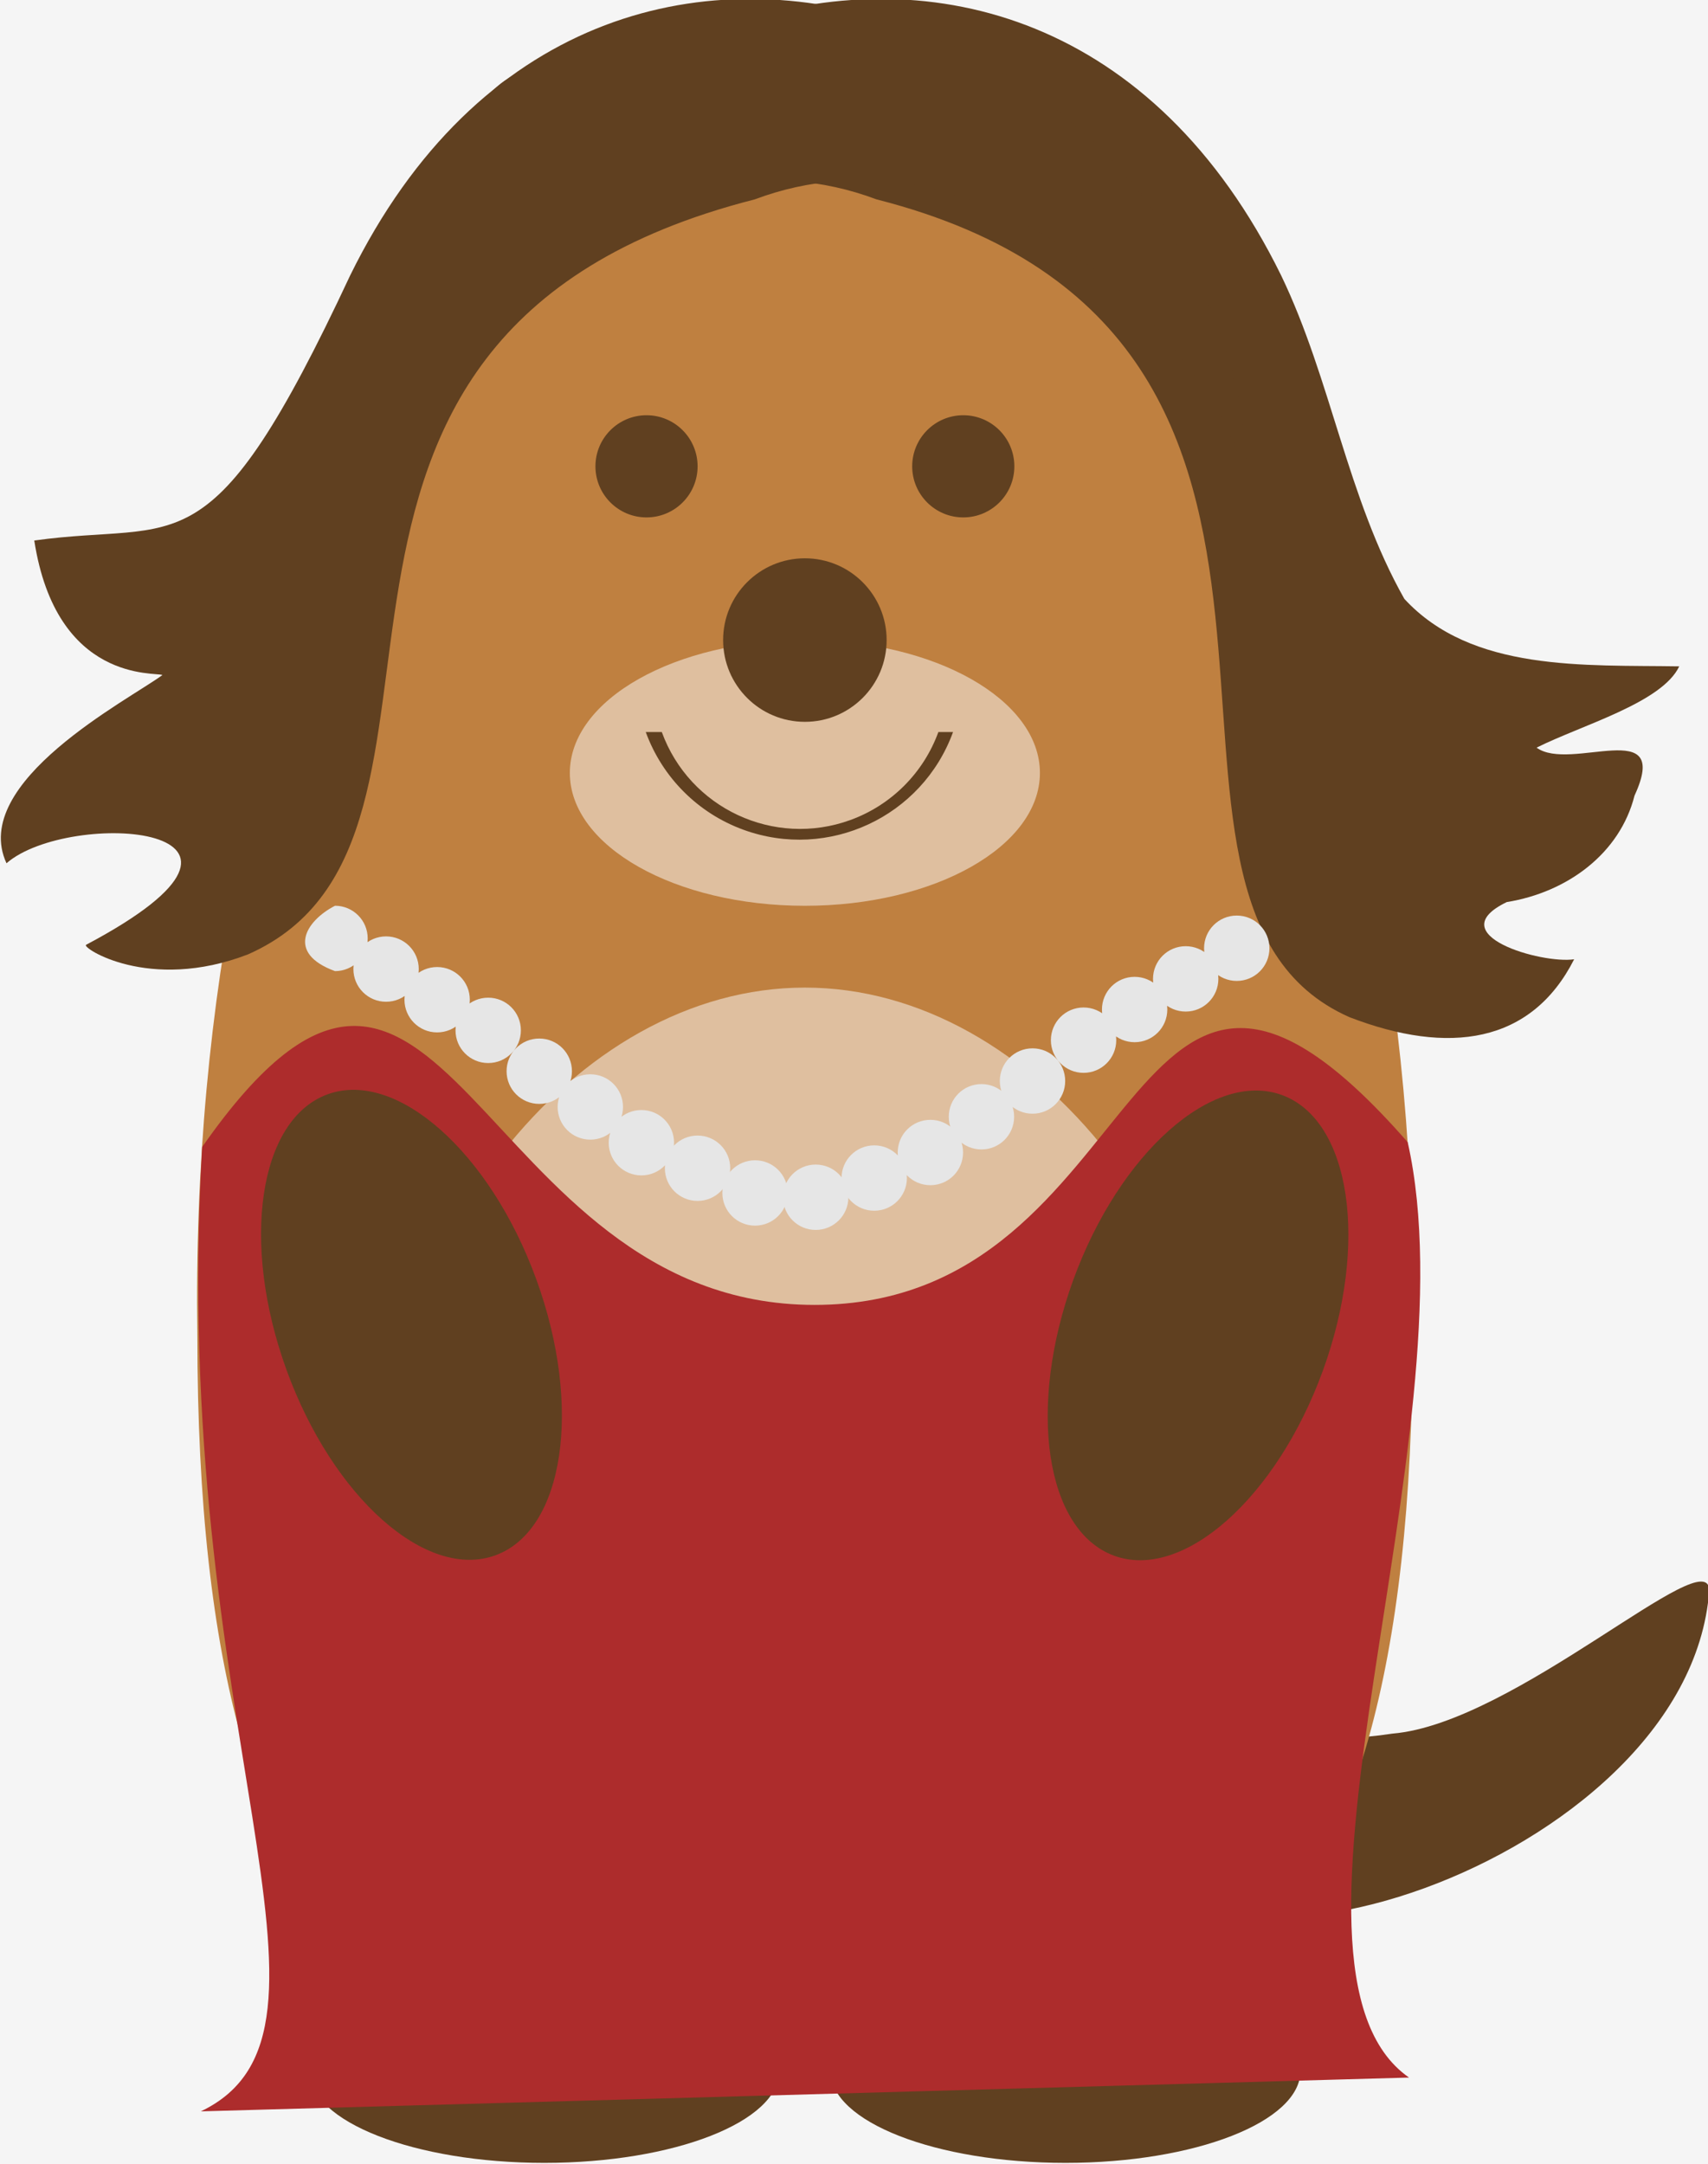 <?xml version="1.0" encoding="UTF-8" standalone="no"?>
<!-- Created with Inkscape (http://www.inkscape.org/) -->

<svg
   xmlns:dc="http://purl.org/dc/elements/1.1/"
   xmlns:cc="http://creativecommons.org/ns#"
   xmlns:rdf="http://www.w3.org/1999/02/22-rdf-syntax-ns#"
   xmlns:svg="http://www.w3.org/2000/svg"
   xmlns="http://www.w3.org/2000/svg"
   xmlns:sodipodi="http://sodipodi.sourceforge.net/DTD/sodipodi-0.dtd"
   xmlns:inkscape="http://www.inkscape.org/namespaces/inkscape"
   width="33.3mm"
   height="42.187mm"
   viewBox="0 0 33.3 42.187"
   version="1.1"
   id="svg8"
   inkscape:version="0.92.2 5c3e80d, 2017-08-06"
   sodipodi:docname="Miss_marmot.svg">
  <defs
     id="defs2">
    <clipPath
       id="clipPath1759"
       clipPathUnits="userSpaceOnUse">
      <path
         inkscape:connector-curvature="0"
         id="path1757"
         d="M 0,0 H 85.447 V 47.793 H 0 Z" />
    </clipPath>
    <clipPath
       id="clipPath1869"
       clipPathUnits="userSpaceOnUse">
      <path
         inkscape:connector-curvature="0"
         id="path1867"
         d="M 0,0 H 63.153 V 66.922 H 0 Z" />
    </clipPath>
    <clipPath
       id="clipPath2011"
       clipPathUnits="userSpaceOnUse">
      <path
         inkscape:connector-curvature="0"
         id="path2009"
         d="M 0,0 H 63.153 V 63.379 H 0 Z" />
    </clipPath>
    <clipPath
       id="clipPath2073"
       clipPathUnits="userSpaceOnUse">
      <path
         inkscape:connector-curvature="0"
         id="path2071"
         d="M 0,0 H 63.153 V 63.379 H 0 Z" />
    </clipPath>
    <clipPath
       id="clipPath2135"
       clipPathUnits="userSpaceOnUse">
      <path
         inkscape:connector-curvature="0"
         id="path2133"
         d="M 0,0 H 63.153 V 63.379 H 0 Z" />
    </clipPath>
    <clipPath
       id="clipPath2197"
       clipPathUnits="userSpaceOnUse">
      <path
         inkscape:connector-curvature="0"
         id="path2195"
         d="M 0,0 H 63.153 V 63.379 H 0 Z" />
    </clipPath>
    <clipPath
       id="clipPath2259"
       clipPathUnits="userSpaceOnUse">
      <path
         inkscape:connector-curvature="0"
         id="path2257"
         d="M 0,0 H 63.153 V 63.379 H 0 Z" />
    </clipPath>
  </defs>
  <sodipodi:namedview
     id="base"
     pagecolor="#ffffff"
     bordercolor="#666666"
     borderopacity="1.0"
     inkscape:pageopacity="0.0"
     inkscape:pageshadow="2"
     inkscape:zoom="2.0215207"
     inkscape:cx="245.21245"
     inkscape:cy="59.51665"
     inkscape:document-units="mm"
     inkscape:current-layer="layer1"
     showgrid="false"
     inkscape:snap-global="false"
     showguides="false"
     fit-margin-top="0"
     fit-margin-left="0"
     fit-margin-right="0"
     fit-margin-bottom="0" />
  <g
     inkscape:label="Layer 1"
     inkscape:groupmode="layer"
     id="layer1"
     transform="translate(-81.585,-134.55)">
    <rect
       style="opacity:1;fill:#f5f5f5;fill-opacity:1;fill-rule:evenodd;stroke:none;stroke-width:2;stroke-linecap:round;stroke-miterlimit:4;stroke-dasharray:none;stroke-dashoffset:0;stroke-opacity:1"
       id="rect70"
       width="40.05"
       height="44.893"
       x="79.491"
       y="133.022" />
    <g
       style="stroke-width:2.874"
       id="g110"
       transform="matrix(0.123,0,0,-0.123,291.308,189.225)" />
    <g
       style="stroke-width:2.874"
       id="g112"
       transform="matrix(0.123,0,0,-0.123,291.308,189.225)" />
    <g
       style="stroke-width:2.874"
       id="g114"
       transform="matrix(0.123,0,0,-0.123,291.308,189.225)" />
    <g
       style="stroke-width:2.874"
       id="g116"
       transform="matrix(0.123,0,0,-0.123,291.308,189.225)" />
    <g
       id="g1845"
       transform="matrix(0.702,0.074,0.074,-0.702,-85.116,142.676)" />
    <g
       id="g1975"
       transform="matrix(0.336,0.108,0.108,-0.336,-84.658,142.69)" />
    <g
       id="g1995"
       transform="matrix(0.353,0,0,-0.353,-85.08,145.473)" />
    <g
       id="g2057"
       transform="matrix(0.094,-0.048,-0.048,-0.094,-60.909,150.701)" />
    <g
       id="g2119"
       transform="matrix(0.088,-0.007,-0.007,-0.088,-54.641,144.326)" />
    <g
       id="g2181"
       transform="matrix(0.064,0.029,0.029,-0.064,-45.818,139.806)" />
    <g
       id="g2243"
       transform="matrix(0.049,0.019,0.019,-0.049,-37.12,143.842)" />
    <g
       id="g2305"
       transform="matrix(0.042,-0.007,-0.007,-0.042,-29.793,149.593)" />
    <path
       inkscape:connector-curvature="0"
       id="path2317"
       style="fill:none;stroke:#ffffff;stroke-width:0.351;stroke-linecap:butt;stroke-linejoin:miter;stroke-miterlimit:10;stroke-dasharray:none;stroke-opacity:1"
       d="m -95.08,155.473 v -40 h 82.001 v 40 z" />
    <g
       id="g4716"
       transform="matrix(0.353,0,0,-0.353,-68.177,133.094)">
      <g
         id="g4718" />
    </g>
    <g
       id="g5245"
       transform="matrix(1.991,0,0,1.991,251.307,-86.371)"
       style="stroke-width:0.502">
      <g
         id="g5148"
         transform="matrix(0.353,0,0,-0.353,-77.363,133.237)"
         style="stroke-width:0.502">
        <path
           d="m -0.709,5.669 c 0,1.409 -2.919,2.551 -6.52,2.551 -3.601,0 -6.52,-1.142 -6.52,-2.551 0,-1.409 2.919,-2.551 6.52,-2.551 3.601,0 6.52,1.142 6.52,2.551 z"
           style="fill:#604020;fill-opacity:1;fill-rule:nonzero;stroke:none;stroke-width:0.502"
           id="path5146"
           inkscape:connector-curvature="0" />
      </g>
      <g
         id="g5152"
         transform="matrix(0.353,0,0,-0.353,-77.363,133.237)"
         style="stroke-width:0.502">
        <path
           d="m 13.748,5.669 c 0,1.409 -2.919,2.551 -6.52,2.551 -3.601,0 -6.52,-1.142 -6.52,-2.551 0,-1.409 2.919,-2.551 6.52,-2.551 3.601,0 6.52,1.142 6.52,2.551 z"
           style="fill:#604020;fill-opacity:1;fill-rule:nonzero;stroke:none;stroke-width:0.502"
           id="path5150"
           inkscape:connector-curvature="0" />
      </g>
      <g
         id="g5156"
         transform="matrix(0.353,0,0,-0.353,-77.363,133.237)"
         style="stroke-width:0.502">
        <path
           d="m 9.78,57.544 c 0,2.035 -1.142,3.685 -2.551,3.685 -1.409,0 -2.551,-1.65 -2.551,-3.685 0,-2.035 1.142,-3.685 2.551,-3.685 1.409,0 2.551,1.65 2.551,3.685 z"
           style="fill:#604020;fill-opacity:1;fill-rule:nonzero;stroke:none;stroke-width:0.502"
           id="path5154"
           inkscape:connector-curvature="0" />
      </g>
      <g
         id="g5160"
         transform="matrix(0.353,0,0,-0.353,-77.363,133.237)"
         style="stroke-width:0.502">
        <path
           d="m -4.677,57.544 c 0,2.035 -1.142,3.685 -2.551,3.685 -1.409,0 -2.551,-1.65 -2.551,-3.685 0,-2.035 1.142,-3.685 2.551,-3.685 1.409,0 2.551,1.65 2.551,3.685 z"
           style="fill:#604020;fill-opacity:1;fill-rule:nonzero;stroke:none;stroke-width:0.502"
           id="path5158"
           inkscape:connector-curvature="0" />
      </g>
      <g
         id="g5164"
         transform="matrix(0.353,0,0,-0.353,-77.363,133.237)"
         style="stroke-width:0.502">
        <path
           d="M 25.087,18.992 C 24.52,11.339 9.78,6.803 9.496,12.473 c -0.567,3.401 3.118,1.984 6.803,2.551 3.402,0.283 8.787,5.386 8.787,3.969 z"
           style="fill:#604020;fill-opacity:1;fill-rule:nonzero;stroke:none;stroke-width:0.502"
           id="path5162"
           inkscape:connector-curvature="0" />
      </g>
      <path
         inkscape:connector-curvature="0"
         id="path5166"
         style="fill:#bf8040;fill-opacity:1;fill-rule:nonzero;stroke:none;stroke-width:0.177"
         d="m -71.412,124.036 c 0,6.6 -2.4,7.4 -5.95,7.4 -3.55,0 -5.95,-0.8 -5.95,-7.4 -0.1,-6.6 2.6,-11.9 5.95,-11.9 3.35,0 6.05,5.3 5.95,11.9 z" />
      <g
         id="g5170"
         transform="matrix(0.353,0,0,-0.353,-77.363,133.237)"
         style="stroke-width:0.502">
        <path
           d="m 12.047,20.126 c 0,-8.504 -5.103,-9.638 -12.047,-9.638 -6.945,0 -12.047,1.134 -12.047,9.638 0,8.504 5.669,15.59 12.047,15.59 6.378,0 12.047,-7.087 12.047,-15.59 z"
           style="fill:#dfbf9f;fill-opacity:1;fill-rule:nonzero;stroke:none;stroke-width:0.502"
           id="path5168"
           inkscape:connector-curvature="0" />
      </g>
      <path
         sodipodi:nodetypes="cccscc"
         d="m -71.446,131.301 -11.832,0.331 c 1.655,-0.788 -0.318,-3.775 0.013,-9.442 2.362,-3.381 2.647,1.546 5.997,1.546 3.35,0 2.973,-4.832 5.808,-1.593 0.645,2.867 -1.532,8.081 0.013,9.158 z"
         style="fill:#ad2c2c;fill-opacity:1;fill-rule:nonzero;stroke:none;stroke-width:0.177"
         id="path5172"
         inkscape:connector-curvature="0" />
      <path
         inkscape:connector-curvature="0"
         id="path5174"
         style="fill:#604020;fill-opacity:1;fill-rule:nonzero;stroke:none;stroke-width:0.177"
         d="m -72.692,121.681 c -0.675,-0.246 -1.589,0.565 -2.043,1.811 -0.453,1.246 -0.274,2.454 0.401,2.7 0.675,0.246 1.589,-0.565 2.043,-1.811 0.453,-1.246 0.274,-2.454 -0.401,-2.7 z" />
      <g
         id="g5178"
         transform="matrix(0.353,0,0,-0.353,-77.363,133.237)"
         style="stroke-width:0.502">
        <path
           d="m -8.586,19.969 c 1.913,0.696 2.421,4.123 1.136,7.654 -1.285,3.531 -3.877,5.829 -5.79,5.133 -1.913,-0.696 -2.421,-4.123 -1.136,-7.654 1.285,-3.531 3.877,-5.829 5.79,-5.133 z"
           style="fill:#604020;fill-opacity:1;fill-rule:nonzero;stroke:none;stroke-width:0.502"
           id="path5176"
           inkscape:connector-curvature="0" />
      </g>
      <g
         id="g5182"
         transform="matrix(0.353,0,0,-0.353,-77.363,133.237)"
         style="stroke-width:0.502">
        <path
           d="m 6.52,41.67 c 0,2.035 -2.919,3.685 -6.52,3.685 -3.601,0 -6.52,-1.65 -6.52,-3.685 0,-2.035 2.919,-3.685 6.52,-3.685 3.601,0 6.52,1.65 6.52,3.685 z"
           style="fill:#dfbf9f;fill-opacity:1;fill-rule:nonzero;stroke:none;stroke-width:0.502"
           id="path5180"
           inkscape:connector-curvature="0" />
      </g>
      <g
         id="g5186"
         transform="matrix(0.353,0,0,-0.353,-77.363,133.237)"
         style="stroke-width:0.502">
        <path
           d="m 2.268,45.355 c 0,1.252 -1.015,2.268 -2.268,2.268 -1.252,0 -2.268,-1.015 -2.268,-2.268 0,-1.252 1.015,-2.268 2.268,-2.268 1.252,0 2.268,1.015 2.268,2.268 z"
           style="fill:#604020;fill-opacity:1;fill-rule:nonzero;stroke:none;stroke-width:0.502"
           id="path5184"
           inkscape:connector-curvature="0" />
      </g>
      <g
         id="g5190"
         transform="matrix(0.353,0,0,-0.353,-77.363,133.237)"
         style="stroke-width:0.502">
        <path
           d="m -2.976,50.174 c 0,0.783 -0.635,1.417 -1.417,1.417 -0.783,0 -1.417,-0.635 -1.417,-1.417 0,-0.783 0.635,-1.417 1.417,-1.417 0.783,0 1.417,0.635 1.417,1.417 z"
           style="fill:#604020;fill-opacity:1;fill-rule:nonzero;stroke:none;stroke-width:0.502"
           id="path5188"
           inkscape:connector-curvature="0" />
      </g>
      <g
         id="g5194"
         transform="matrix(0.353,0,0,-0.353,-77.363,133.237)"
         style="stroke-width:0.502">
        <path
           d="m 5.811,50.174 c 0,0.783 -0.635,1.417 -1.417,1.417 -0.783,0 -1.417,-0.635 -1.417,-1.417 0,-0.783 0.635,-1.417 1.417,-1.417 0.783,0 1.417,0.635 1.417,1.417 z"
           style="fill:#604020;fill-opacity:1;fill-rule:nonzero;stroke:none;stroke-width:0.502"
           id="path5192"
           inkscape:connector-curvature="0" />
      </g>
      <g
         id="g5198"
         transform="matrix(0.353,0,0,-0.353,-77.363,133.237)"
         style="stroke-width:0.502">
        <path
           d="m 4.11,42.804 c -0.857,-2.354 -3.459,-3.567 -5.813,-2.711 -1.26,0.458 -2.252,1.451 -2.711,2.711 h 0.445 v 0 c 0.771,-2.118 3.113,-3.211 5.232,-2.44 1.134,0.413 2.027,1.306 2.44,2.44 z"
           style="fill:#604020;fill-opacity:1;fill-rule:nonzero;stroke:none;stroke-width:0.502"
           id="path5196"
           inkscape:connector-curvature="0" />
      </g>
      <path
         inkscape:connector-curvature="0"
         id="path5200"
         style="fill:#604020;fill-opacity:1;fill-rule:nonzero;stroke:none;stroke-width:0.177"
         d="m -69.83,120.352 c -0.316,0.048 -1.321,-0.24 -0.66,-0.56 0.594,-0.096 1.108,-0.476 1.251,-1.042 0.367,-0.795 -0.628,-0.227 -0.959,-0.47 0.441,-0.221 1.228,-0.439 1.397,-0.796 -0.926,-0.015 -2.031,0.057 -2.692,-0.661 -0.561,-0.993 -0.714,-2.144 -1.207,-3.168 -2.48,-5.044 -8.691,-2.245 -8.781,1.971 0.489,-1.546 2.669,-3.522 4.82,-2.714 5.253,1.338 2.048,6.866 4.631,8.007 0.973,0.375 1.781,0.259 2.2,-0.567 z"
         sodipodi:nodetypes="ccccccccccc" />
      <path
         sodipodi:nodetypes="ccccccccc"
         d="m -84.401,120.21 c 2.225,-1.179 -0.165,-1.333 -0.78,-0.798 -0.367,-0.795 1.197,-1.6 1.527,-1.843 -0.062,-0.031 -1.038,0.082 -1.255,-1.317 1.447,-0.203 1.718,0.346 3.094,-2.597 2.48,-5.044 8.691,-2.245 8.781,1.971 -0.489,-1.546 -2.669,-3.522 -4.82,-2.714 -5.253,1.338 -2.379,6.251 -4.962,7.392 -0.973,0.375 -1.639,-0.072 -1.585,-0.093 z"
         style="fill:#604020;fill-opacity:1;fill-rule:nonzero;stroke:none;stroke-width:0.177"
         id="path5202"
         inkscape:connector-curvature="0" />
      <path
         inkscape:connector-curvature="0"
         id="path5204"
         style="fill:#e6e6e6;fill-opacity:1;fill-rule:nonzero;stroke:none;stroke-width:0.177"
         d="m -76.364,122.494 c 0,-0.177 -0.143,-0.32 -0.32,-0.32 -0.177,0 -0.32,0.143 -0.32,0.32 0,0.177 0.143,0.32 0.32,0.32 0.177,0 0.32,-0.143 0.32,-0.32 z m 0.55,-0.25 c 0,-0.177 -0.143,-0.32 -0.32,-0.32 -0.177,0 -0.32,0.143 -0.32,0.32 0,0.177 0.143,0.32 0.32,0.32 0.177,0 0.32,-0.143 0.32,-0.32 z m 0.5,-0.35 c 0,-0.177 -0.143,-0.32 -0.32,-0.32 -0.177,0 -0.32,0.143 -0.32,0.32 0,0.177 0.143,0.32 0.32,0.32 0.177,0 0.32,-0.143 0.32,-0.32 z m 0.5,-0.35 c 0,-0.177 -0.143,-0.32 -0.32,-0.32 -0.177,0 -0.32,0.143 -0.32,0.32 0,0.177 0.143,0.32 0.32,0.32 0.177,0 0.32,-0.143 0.32,-0.32 z m 0.5,-0.4 c 0,-0.177 -0.143,-0.32 -0.32,-0.32 -0.177,0 -0.32,0.143 -0.32,0.32 0,0.177 0.143,0.32 0.32,0.32 0.177,0 0.32,-0.143 0.32,-0.32 z m 0.5,-0.3 c 0,-0.177 -0.143,-0.32 -0.32,-0.32 -0.177,0 -0.32,0.143 -0.32,0.32 0,0.177 0.143,0.32 0.32,0.32 0.177,0 0.32,-0.143 0.32,-0.32 z m 0.5,-0.3 c 0,-0.177 -0.143,-0.32 -0.32,-0.32 -0.177,0 -0.32,0.143 -0.32,0.32 0,0.177 0.143,0.32 0.32,0.32 0.177,0 0.32,-0.143 0.32,-0.32 z m 0.5,-0.3 c 0,-0.177 -0.143,-0.32 -0.32,-0.32 -0.177,0 -0.32,0.143 -0.32,0.32 0,0.177 0.143,0.32 0.32,0.32 0.177,0 0.32,-0.143 0.32,-0.32 z"
         sodipodi:nodetypes="ssssssssssssssssssssssssssssssssssssssss" />
      <path
         sodipodi:nodetypes="ssssssssssssssssssssssssssssssssssscscc"
         d="m -78.734,122.398 c 0,-0.177 0.143,-0.32 0.32,-0.32 0.177,0 0.32,0.143 0.32,0.32 0,0.177 -0.143,0.32 -0.32,0.32 -0.177,0 -0.32,-0.143 -0.32,-0.32 z m -0.55,-0.25 c 0,-0.177 0.143,-0.32 0.32,-0.32 0.177,0 0.32,0.143 0.32,0.32 0,0.177 -0.143,0.32 -0.32,0.32 -0.177,0 -0.32,-0.143 -0.32,-0.32 z m -0.5,-0.35 c 0,-0.177 0.143,-0.32 0.32,-0.32 0.177,0 0.32,0.143 0.32,0.32 0,0.177 -0.143,0.32 -0.32,0.32 -0.177,0 -0.32,-0.143 -0.32,-0.32 z m -0.5,-0.35 c 0,-0.177 0.143,-0.32 0.32,-0.32 0.177,0 0.32,0.143 0.32,0.32 0,0.177 -0.143,0.32 -0.32,0.32 -0.177,0 -0.32,-0.143 -0.32,-0.32 z m -0.5,-0.4 c 0,-0.177 0.143,-0.32 0.32,-0.32 0.177,0 0.32,0.143 0.32,0.32 0,0.177 -0.143,0.32 -0.32,0.32 -0.177,0 -0.32,-0.143 -0.32,-0.32 z m -0.5,-0.3 c 0,-0.177 0.143,-0.32 0.32,-0.32 0.177,0 0.32,0.143 0.32,0.32 0,0.177 -0.143,0.32 -0.32,0.32 -0.177,0 -0.32,-0.143 -0.32,-0.32 z m -0.5,-0.3 c 0,-0.177 0.143,-0.32 0.32,-0.32 0.177,0 0.32,0.143 0.32,0.32 0,0.177 -0.143,0.32 -0.32,0.32 -0.177,0 -0.32,-0.143 -0.32,-0.32 z m -0.18,-0.62 c 0.177,0 0.32,0.143 0.32,0.32 0,0.177 -0.143,0.32 -0.32,0.32 -0.477,-0.174 -0.294,-0.488 0,-0.64 z"
         style="fill:#e6e6e6;fill-opacity:1;fill-rule:nonzero;stroke:none;stroke-width:0.177"
         id="path5206"
         inkscape:connector-curvature="0" />
      <path
         inkscape:connector-curvature="0"
         id="path5208"
         style="fill:#e6e6e6;fill-opacity:1;fill-rule:nonzero;stroke:none;stroke-width:0.177"
         d="m -78.171,122.64 c 0,-0.177 0.143,-0.32 0.32,-0.32 0.177,0 0.32,0.143 0.32,0.32 0,0.177 -0.143,0.32 -0.32,0.32 -0.177,0 -0.32,-0.143 -0.32,-0.32 z"
         sodipodi:nodetypes="sssss" />
      <path
         sodipodi:nodetypes="sssss"
         d="m -77.577,122.682 c 0,-0.177 0.143,-0.32 0.32,-0.32 0.177,0 0.32,0.143 0.32,0.32 0,0.177 -0.143,0.32 -0.32,0.32 -0.177,0 -0.32,-0.143 -0.32,-0.32 z"
         style="fill:#e6e6e6;fill-opacity:1;fill-rule:nonzero;stroke:none;stroke-width:0.177"
         id="path5210"
         inkscape:connector-curvature="0" />
    </g>
  </g>
</svg>
